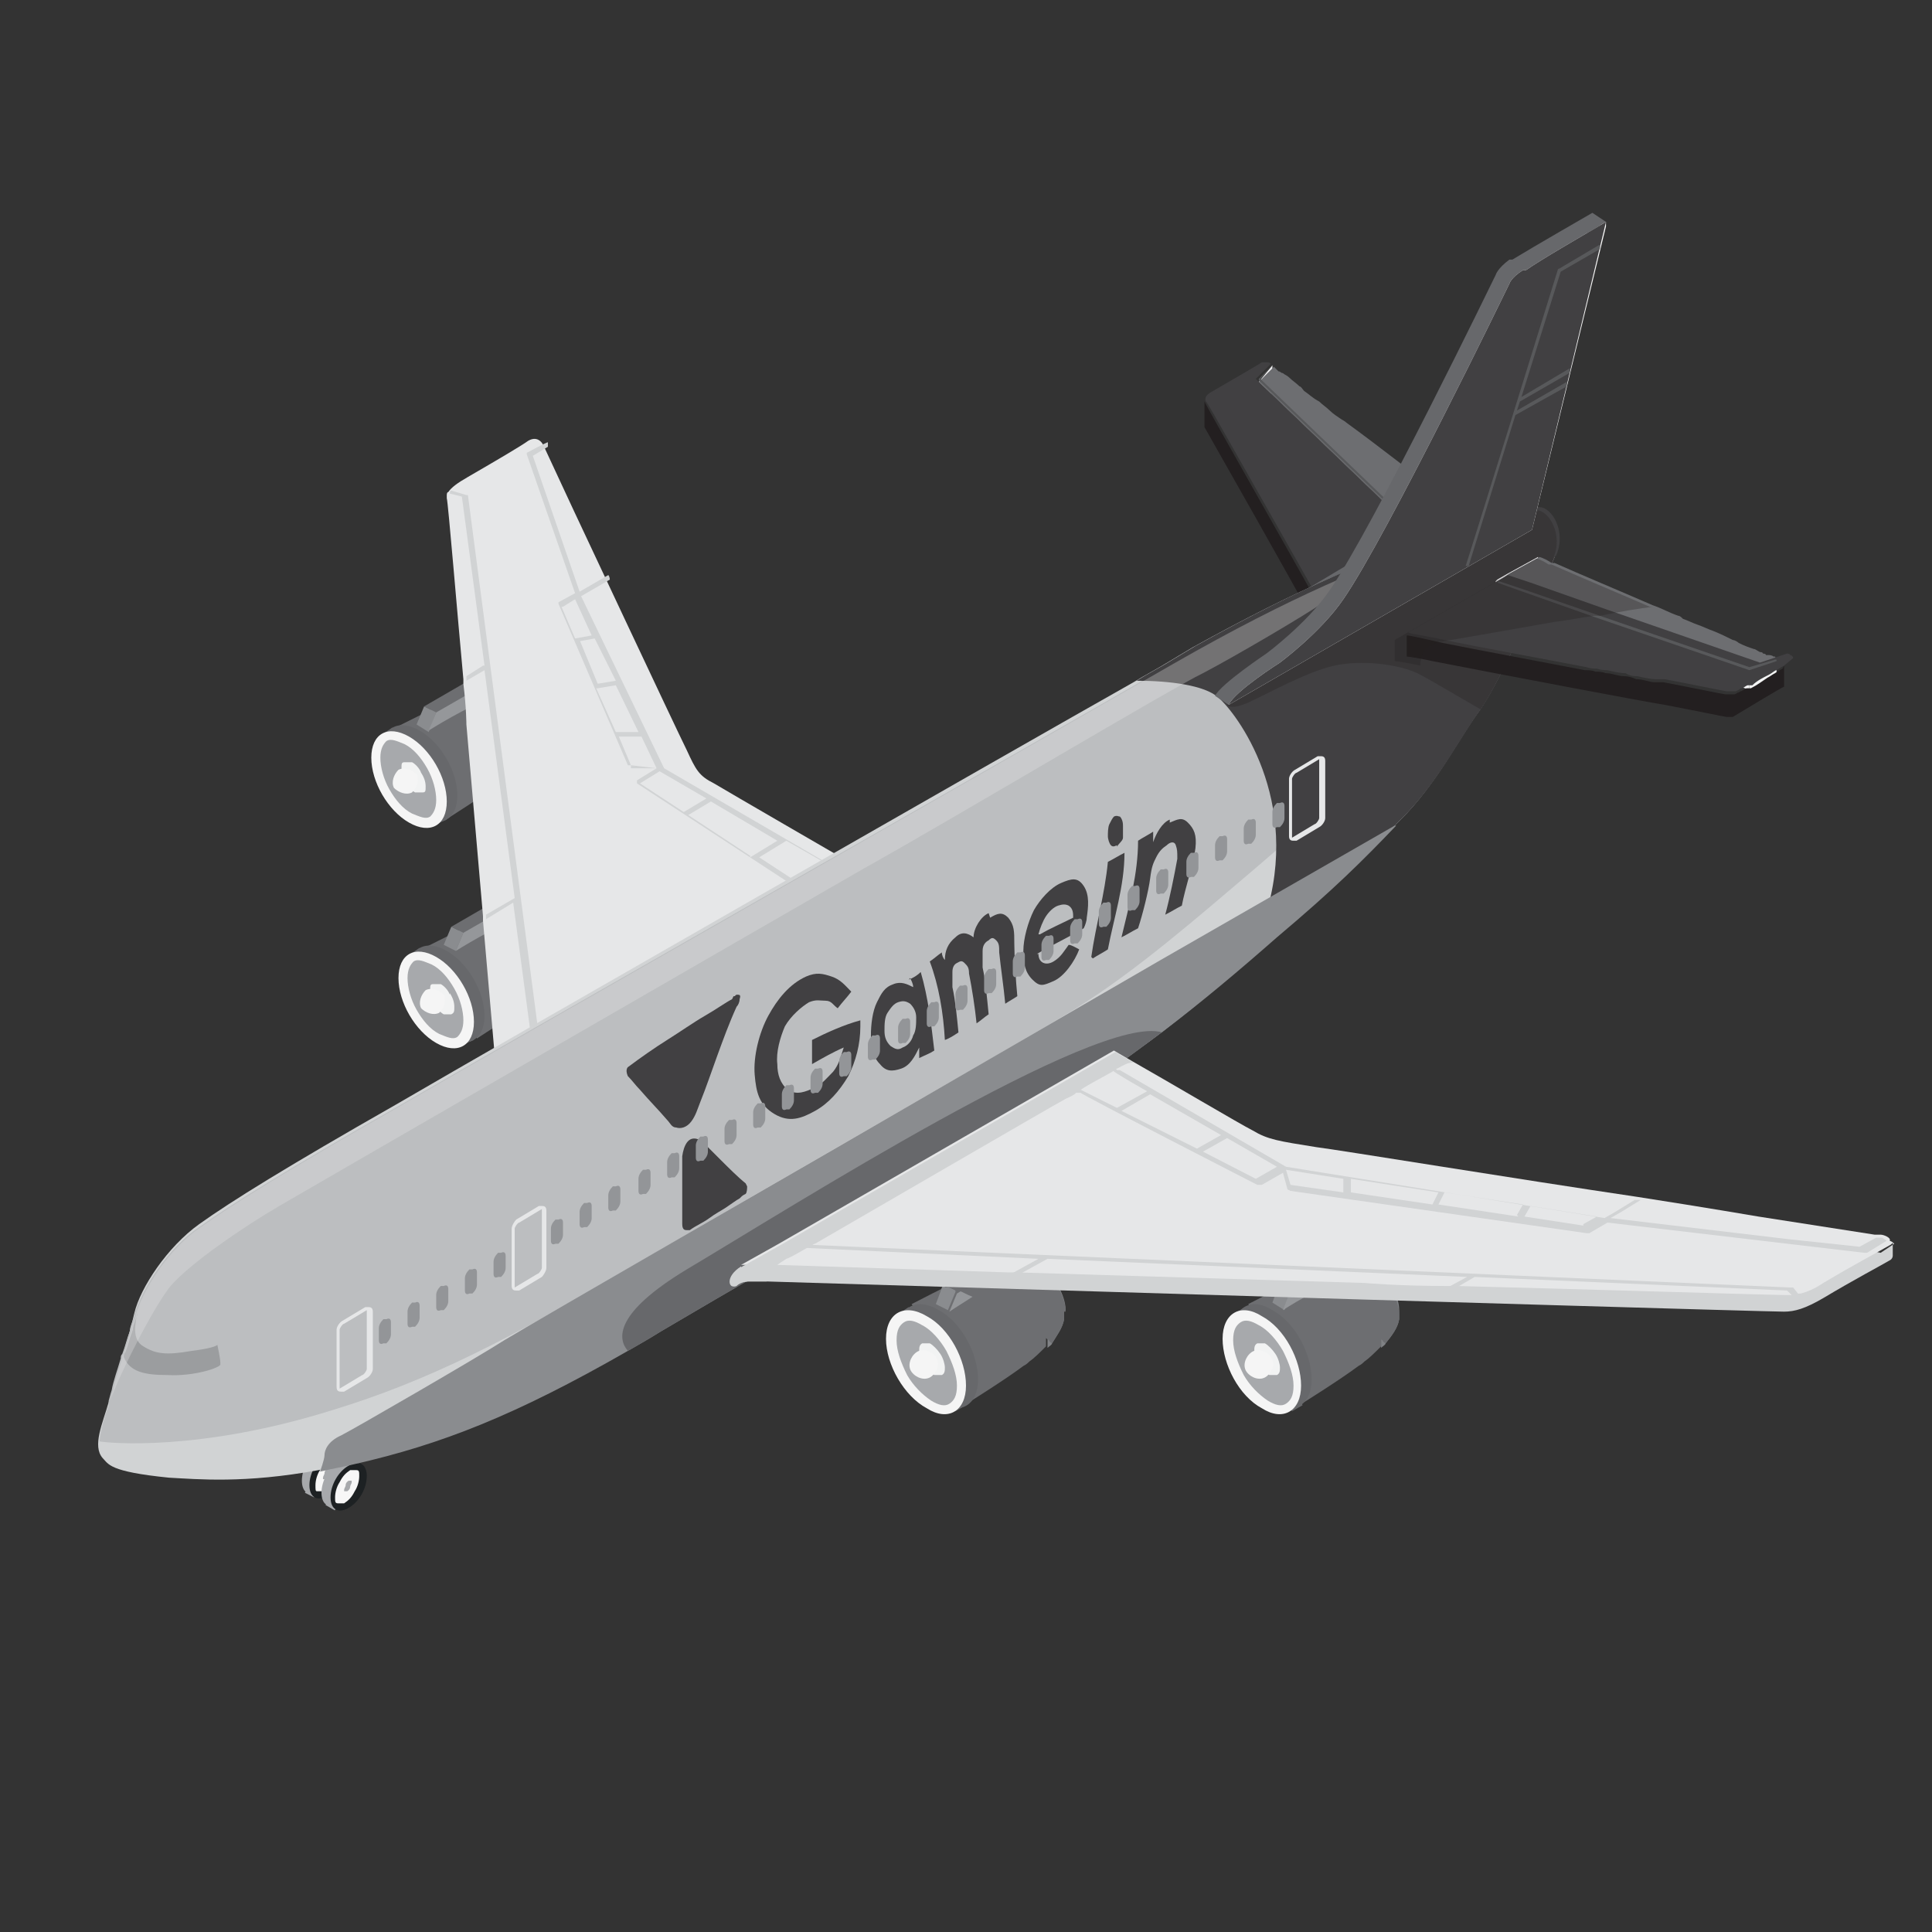 <?xml version="1.0" encoding="UTF-8"?><svg xmlns="http://www.w3.org/2000/svg" xmlns:xlink="http://www.w3.org/1999/xlink" viewBox="0 0 128 128"><rect x="0" y="0" width="128" height="128" fill="#333333" stroke="none"/><defs><style>.c{fill:#8a8c8f;}.d{fill:#a7a9ac;}.e{fill:#939598;}.f{fill:#95979a;}.g{fill:#f5f5f5;}.h{isolation:isolate;}.i{fill:#f2f2f3;}.j{fill:#67686b;}.k{mix-blend-mode:multiply;}.k,.l{opacity:.3;}.k,.m{fill:#231f20;}.n{fill:#6d6e71;}.o{fill:#f3f3f4;}.p{fill:#f1f2f2;}.q{fill:#808285;}.r{fill:url(#b);}.l,.s{fill:#e6e7e8;}.t{fill:#f4f5f5;}.u{fill:#f7f7f7;}.v{fill:#d1d3d4;}.w{fill:#1d2123;}.x{fill:#bcbec0;}.y{fill:#f2f3f3;}.z{fill:#9b9d9f;}.aa{fill:#58595b;}.ab{fill:#414042;}</style><linearGradient id="b" x1="93.5" y1="20.6" x2="94.3" y2="41.9" gradientUnits="userSpaceOnUse"><stop offset="0" stop-color="#fafafa"/><stop offset="1" stop-color="#f8f9f9"/></linearGradient></defs><g class="h"><g id="a"><path class="n" d="m84.5,89.7l1.9,3.2s2.4-1.5,3.6-2.4c.2-.1.3-.2.4-.3.3-.2.7-.6,1.1-1,0-.2,0-.4,0-.6,0-1.7-1.2-3.7-2.6-4.6-.2-.1-.4-.2-.5-.2-.6.1-1.1.3-1.4.5-.1,0-.3.1-.5.2-1.3.6-3.8,1.9-3.8,1.9l1.9,3.2Z"/><polygon class="j" points="82.5 86.6 86.3 93.1 85.6 93.5 81.8 87 82.5 86.6"/><path class="j" d="m81.7,88.3c0-1.7,1.2-2.4,2.6-1.5,1.5.8,2.6,2.9,2.6,4.6s-1.2,2.4-2.6,1.5c-1.5-.8-2.6-2.9-2.6-4.6Z"/><path class="g" d="m81,88.7c0-1.7,1.2-2.4,2.6-1.5,1.5.8,2.6,2.9,2.6,4.6s-1.2,2.4-2.6,1.5c-1.5-.8-2.6-2.9-2.6-4.6Z"/><path class="d" d="m85,89.5c.4.8.7,1.6.7,2.3s-.2,1-.5,1.2c-.3.2-.7.1-1.2-.2-.6-.4-1.2-1-1.6-1.7-.4-.8-.7-1.6-.7-2.3s.2-1,.5-1.2c.3-.2.7-.1,1.2.2.6.3,1.2,1,1.6,1.7Z"/><path class="y" d="m84.5,89.7c.2.3.3.7.3.9s0,.4-.2.5c-.1,0-.3,0-.5,0-.2-.1-.5-.4-.7-.7-.2-.3-.3-.7-.3-.9s0-.4.2-.5c.1,0,.3,0,.5,0,.2.1.5.4.7.7Z"/><path class="g" d="m82.9,89.6c.4-.3,1-.1,1.3.3.3.4.1,1-.3,1.3-.4.3-1,.1-1.3-.3-.3-.4-.1-1,.3-1.3Z"/><path class="q" d="m92.7,86.9c0,.2,0,.3,0,.5-.1.6-.5,1.1-.9,1.6,0,.1-.2.2-.3.3,0-.1,0-.3,0-.5,0,0,0,0,0-.1,0-1.5-.9-3.3-2.1-4.2-.2-.1-.3-.3-.5-.4-.2-.1-.4-.2-.5-.2,0,0,0,0,0,0,0,0,0,0,0,0h0c.5-.1,1.1-.2,1.6-.2.2,0,.4,0,.5,0,.1,0,.3.1.5.2,0,0,0,0,0,0,.4.3.9.7,1.2,1.3.3.5.5,1.1.5,1.6Z"/><path class="n" d="m93.7,80.9h0s-2.4,1.4-2.4,1.4h0s-2.8,1.6-2.8,1.6h0s-2.8,1.6-2.8,1.6h0s-.3-.1-.3-.1t0,0h-.2c0-.1,0-.1,0-.1l-.4-.2,6-3.4,2.1-1.2.8.5Z"/><path class="c" d="m85.6,85.5l-.5,1.3-.8-.5.3-.8.2-.4h0c0-.1,0-.1,0-.1l.4.2h.2q0,.1,0,.1h.3Z"/><path class="f" d="m93.6,80.9l-.3.8s-.9.5-1.8,1.1c-.6.3-1.1.7-1.3.8,0,0-.2.1-.3.2-.3.3-.5.6-.6.8,0,0,0,0,0,0-.7.2-1.9.8-2.8,1.3-.9.5-1.5.9-1.5.9l.5-1.3h0s2.8-1.6,2.8-1.6h0s0,0,0,0l2.8-1.6h0s2.4-1.4,2.4-1.4Z"/><path class="n" d="m92.7,86.9c0,.2,0,.3,0,.5-.1.6-.5,1.1-.9,1.6,0,0-.2-.1-.2-.2-2.3-1.5-3.8-2.4-5-2.9-.3-.2-.7-.3-1-.4-.1,0-.2,0-.3-.1t0,0c0,0-.2,0-.3,0-.1,0-.2,0-.3-.1h0c0-.1,0-.1,0-.1l6-3.4.5.7h0s.4.5.4.5c-.6.3-1.1.7-1.3.8,0,0-.2.1-.3.2.2,0,.4,0,.5,0,.1,0,.3.1.5.2,0,0,0,0,0,0,.4.3.9.7,1.2,1.3.3.5.5,1.1.5,1.6Z"/><path class="n" d="m62.3,89.7l1.9,3.2s2.4-1.5,3.6-2.4c.2-.1.3-.2.4-.3.3-.2.7-.6,1.1-1,0-.2,0-.4,0-.6,0-1.7-1.2-3.7-2.7-4.6-.2-.1-.4-.2-.5-.2-.6.1-1.1.3-1.4.5-.1,0-.3.1-.5.2-1.3.6-3.8,1.9-3.8,1.9l1.9,3.2Z"/><polygon class="j" points="60.2 86.6 64 93.1 63.3 93.5 59.6 87 60.2 86.6"/><path class="j" d="m59.5,88.3c0-1.7,1.2-2.4,2.7-1.5,1.5.8,2.6,2.9,2.6,4.6s-1.2,2.4-2.6,1.5c-1.5-.8-2.7-2.9-2.7-4.6Z"/><path class="g" d="m58.7,88.7c0-1.7,1.2-2.4,2.7-1.5,1.5.8,2.6,2.9,2.6,4.6s-1.2,2.4-2.6,1.5c-1.5-.8-2.7-2.9-2.7-4.6Z"/><path class="d" d="m62.7,89.5c.4.8.7,1.6.7,2.3s-.2,1-.5,1.2c-.3.2-.7.1-1.2-.2-.6-.4-1.2-1-1.6-1.7-.4-.8-.7-1.6-.7-2.3s.2-1,.5-1.2c.3-.2.7-.1,1.2.2.6.3,1.2,1,1.6,1.7Z"/><path class="y" d="m62.3,89.7c.2.3.3.7.3.9s0,.4-.2.5c-.1,0-.3,0-.5,0-.2-.1-.5-.4-.7-.7-.2-.3-.3-.7-.3-.9s0-.4.2-.5c.1,0,.3,0,.5,0,.2.1.5.4.7.7Z"/><path class="g" d="m60.7,89.6c.4-.3,1-.1,1.3.3.3.4.1,1-.3,1.3-.4.3-1,.1-1.3-.3-.3-.4-.1-1,.3-1.3Z"/><path class="q" d="m70.5,86.9c0,.2,0,.3,0,.5-.1.6-.5,1.1-.8,1.6,0,.1-.2.2-.3.3,0-.1,0-.3,0-.5,0,0,0,0,0-.1,0-1.5-.9-3.3-2.1-4.2-.2-.1-.3-.3-.5-.4-.2-.1-.4-.2-.5-.2,0,0,0,0,0,0,0,0,0,0,0,0h0c.5-.1,1.1-.2,1.6-.2.2,0,.4,0,.5,0,.1,0,.3.1.5.2,0,0,0,0,0,0,.4.3.9.7,1.2,1.3.3.5.5,1.1.5,1.6Z"/><polygon class="n" points="71.4 80.9 71.4 80.9 69.1 82.2 69.1 82.2 66.2 83.9 66.2 83.9 63.3 85.5 62.9 85.3 62.5 85.1 68.6 81.5 70.6 80.4 71.4 80.9"/><polygon class="c" points="63.3 85.5 63.3 85.6 62.8 86.8 62 86.4 62.3 85.6 62.4 85.3 62.5 85.1 62.5 85.1 62.5 85.1 62.9 85.3 63.3 85.5"/><path class="f" d="m71.4,80.9l-.2.8s-.8.5-1.6,1c-.6.4-1.2.7-1.5.9,0,0-.2.1-.3.2-.3.3-.5.6-.6.8,0,0,0,0,0,0-.8.2-2,.8-2.9,1.4-.8.5-1.4.9-1.4.9l.5-1.2h0c0,0,2.8-1.7,2.8-1.7h0s0,0,0,0l2.9-1.7h0l2.2-1.3Z"/><path class="n" d="m70.5,86.9c0,.2,0,.3,0,.5-.1.6-.5,1.1-.8,1.6,0,0-.2-.1-.2-.2-2.4-1.6-3.8-2.4-5.1-2.9-.3-.1-.6-.3-.9-.4-.2,0-.5-.2-.7-.2h0c0,0-.1,0-.2,0v-.3h.1l6.1-3.5.5.7h0l.4.5c-.6.4-1.2.7-1.5.9,0,0-.2.1-.3.2.2,0,.4,0,.5,0,.1,0,.3.1.5.2,0,0,0,0,0,0,.4.3.9.7,1.2,1.3.3.5.5,1.1.5,1.6Z"/><g class="h"><polygon class="o" points="84.3 24.2 84.3 26 83.4 27 83.4 25.3 84.3 24.2"/><path class="p" d="m96.2,35.1h0s0,0,0,0Z"/><polygon class="i" points="93.5 35 93.5 36.7 83.4 27 83.4 25.3 93.5 35"/><path class="n" d="m96.2,33.4l-2.7,1.6h0s-10.1-9.7-10.1-9.7l1-1s0,0,0,0c0,0,.1.1.2.2,0,0,0,0,.1.1,0,0,.1,0,.2.1,0,0,.1,0,.2.1,0,0,.2.1.3.2.2.2.5.4.7.6.1,0,.2.2.3.3.3.2.6.5,1,.7.2.2.5.4.7.6.2.2.5.4.8.6,0,0,.2.1.3.2,2.2,1.6,4.6,3.5,6.2,4.7,0,0,.1,0,.2.1.2.2.4.3.6.5h0Z"/><path class="ab" d="m93.5,35h0s-6.6,3.9-6.6,3.9c-.2-.4-5.1-9-5.6-9.9-.5-.9-1.3-2.3-1.4-2.4,0,0-.2-.3.3-.6.5-.3,3.3-1.9,3.4-2,0,0,.1,0,.4,0,0,0,.1,0,.2.1,0,0,0,0,0,0,0,0,0,0,0,0l-1,1,10.1,9.7Z"/><path class="m" d="m79.8,26.6s0,0,0-.2v1.7c0,.1,0,.2,0,.2,0,0,6.7,11.8,6.9,12.3v-1.7c-.2-.4-6.9-12.2-6.9-12.3Z"/><polygon class="j" points="93.5 34.9 93.5 34.9 86.8 38.9 86.8 40.6 93.5 36.7 93.5 36.7 93.5 36.7 96.2 35.1 96.2 33.4 93.5 34.9"/></g><path class="aa" d="m93.5,34.9h0s0,0,0,0l-10.1-9.7s0,0,0-.1l1-1s0,0,0,0c0,0,0,0,0,0,0,0,0,0,0,0l-.9,1,10,9.6s0,0,0,0Z"/><polygon class="d" points="22 95.9 20.2 98.9 20.8 99.2 22.6 96.2 22 95.9"/><path class="d" d="m22.4,96.7c0-.8-.5-1.1-1.2-.7-.7.4-1.2,1.3-1.2,2.1s.5,1.1,1.2.7c.7-.4,1.2-1.3,1.2-2.1Z"/><path class="w" d="m22.9,97c0-.8-.5-1.1-1.2-.7-.7.4-1.2,1.3-1.2,2.1s.5,1.1,1.2.7c.7-.4,1.2-1.3,1.2-2.1Z"/><path class="u" d="m21.2,97.4c-.2.3-.3.7-.3,1s0,.4.1.4c0,0,.3,0,.4,0,.3-.2.5-.4.7-.8.2-.3.3-.7.3-1s0-.4-.1-.4c0,0-.3,0-.4,0-.3.1-.5.4-.7.8Z"/><path class="d" d="m21.5,97.6c0,.1-.1.2-.1.3s0,.1,0,.1c0,0,0,0,.2,0,0,0,.2-.1.2-.3,0-.1.1-.2.1-.3s0-.1,0-.1c0,0,0,0-.2,0,0,0-.2.1-.2.3Z"/><rect class="d" x="21" y="98" width="3.5" height=".7" transform="translate(-73.8 68.9) rotate(-60)"/><path class="d" d="m23.7,97.5c0-.8-.5-1.1-1.2-.7-.7.4-1.2,1.3-1.2,2.1s.5,1.1,1.2.7c.7-.4,1.2-1.3,1.2-2.1Z"/><path class="w" d="m24.3,97.8c0-.8-.5-1.1-1.2-.7-.7.4-1.2,1.3-1.2,2.1s.5,1.1,1.2.7c.7-.4,1.2-1.3,1.2-2.1Z"/><path class="u" d="m22.5,98.2c-.2.3-.3.7-.3,1s0,.4.2.4c0,0,.3,0,.4,0,.3-.2.5-.4.7-.8.2-.3.3-.7.3-1s0-.4-.2-.4c0,0-.3,0-.4,0-.3.2-.5.4-.7.8Z"/><path class="d" d="m22.9,98.4c0,.1-.1.2-.1.3s0,.1,0,.1c0,0,0,0,.2,0,0,0,.2-.1.2-.3,0-.1.1-.2.1-.3s0-.1,0-.1c0,0,0,0-.2,0,0,0-.2.1-.2.3Z"/><path class="n" d="m27.9,51.2l1.8,3s2.2-1.4,3.3-2.2c.2-.1.3-.2.4-.3.3-.2.7-.5,1.1-.9,0-.2,0-.4,0-.6,0-1.6-1.1-3.5-2.5-4.3-.2-.1-.3-.2-.5-.2-.5.1-1,.3-1.3.5-.1,0-.3.1-.4.2-1.2.6-3.6,1.8-3.6,1.8l1.8,3Z"/><polygon class="j" points="26 48.2 29.6 54.3 28.9 54.6 25.4 48.6 26 48.2"/><path class="j" d="m25.3,49.8c0-1.6,1.1-2.2,2.5-1.4,1.4.8,2.5,2.7,2.5,4.3s-1.1,2.2-2.5,1.4c-1.4-.8-2.5-2.7-2.5-4.3Z"/><path class="g" d="m24.6,50.2c0-1.6,1.1-2.2,2.5-1.4,1.4.8,2.5,2.7,2.5,4.3s-1.1,2.2-2.5,1.4c-1.4-.8-2.5-2.7-2.5-4.3Z"/><path class="d" d="m28.3,50.9c.4.7.6,1.5.6,2.1s-.2.9-.4,1.1c-.3.2-.7,0-1.2-.2-.6-.3-1.1-.9-1.5-1.6-.4-.7-.6-1.5-.6-2.1s.2-.9.4-1.1c.3-.2.7,0,1.2.2.6.3,1.1.9,1.5,1.6Z"/><path class="y" d="m27.9,51.2c.2.3.3.6.3.9s0,.4-.2.4c-.1,0-.3,0-.5,0-.2-.1-.5-.4-.6-.7-.2-.3-.3-.6-.3-.9s0-.4.2-.4c.1,0,.3,0,.5,0,.2.1.5.4.6.7Z"/><path class="g" d="m26.4,51c.4-.2.9,0,1.2.3.2.4,0,.9-.3,1.2-.4.2-.9,0-1.2-.3-.2-.4,0-.9.3-1.2Z"/><path class="q" d="m34.5,50.2c0,.2,0,.4,0,.6.5-.5.9-1.1,1.1-1.7,0-.2,0-.3,0-.5,0-.5-.2-1-.5-1.5-.3-.5-.7-.9-1.1-1.2,0,0,0,0,0,0-.1,0-.3-.2-.4-.2-.7-.2-1.4,0-2,0,.2,0,.3.1.5.2,1.4.8,2.5,2.7,2.5,4.3Z"/><polygon class="n" points="36.5 42.9 28.9 47.2 28.1 46.8 35.7 42.4 36.5 42.9"/><polygon class="c" points="28.9 47.2 28.4 48.5 27.6 48 28.1 46.8 28.9 47.2"/><path class="f" d="m28.9,47.2l-.5,1.2s2.7-1.7,4.1-2.1c0,0,.3-.6.8-1,.6-.4,2.9-1.7,2.9-1.7l.2-.7-7.5,4.3Z"/><path class="n" d="m29.8,65.8l1.8,3s2.2-1.4,3.3-2.2c.2-.1.3-.2.4-.3.3-.2.7-.5,1.1-.9,0-.2,0-.4,0-.6,0-1.6-1.1-3.5-2.5-4.3-.2,0-.3-.2-.5-.2-.5.1-1,.3-1.3.5-.1,0-.3.1-.4.2-1.2.6-3.6,1.8-3.6,1.8l1.8,3Z"/><polygon class="j" points="27.8 62.8 31.4 68.9 30.7 69.2 27.2 63.2 27.8 62.8"/><path class="j" d="m27.1,64.4c0-1.6,1.1-2.2,2.5-1.4,1.4.8,2.5,2.7,2.5,4.3s-1.1,2.2-2.5,1.4c-1.4-.8-2.5-2.7-2.5-4.3Z"/><path class="g" d="m26.4,64.8c0-1.6,1.1-2.2,2.5-1.4,1.4.8,2.5,2.7,2.5,4.3s-1.1,2.2-2.5,1.4c-1.4-.8-2.5-2.7-2.5-4.3Z"/><path class="d" d="m30.1,65.5c.4.7.6,1.5.6,2.1s-.2.9-.4,1.1c-.3.2-.7,0-1.2-.2-.6-.3-1.1-.9-1.5-1.6-.4-.7-.6-1.5-.6-2.1s.2-.9.4-1.1c.3-.2.7,0,1.2.2.6.3,1.1.9,1.5,1.6Z"/><path class="y" d="m29.8,65.8c.2.3.3.6.3.9s0,.4-.2.5c-.1,0-.3,0-.5,0-.2-.1-.5-.4-.6-.7-.2-.3-.3-.6-.3-.9s0-.4.2-.4c.1,0,.3,0,.5,0,.2.1.5.4.6.7Z"/><path class="g" d="m28.2,65.6c.4-.2.9,0,1.2.3.2.4,0,.9-.3,1.2-.4.2-.9,0-1.2-.3-.2-.4,0-.9.3-1.2Z"/><path class="q" d="m36.3,64.8c0,.2,0,.4,0,.6.5-.5.9-1.1,1.1-1.7,0-.2,0-.3,0-.5,0-.5-.2-1-.5-1.5-.3-.5-.7-.9-1.1-1.2,0,0,0,0,0,0-.1,0-.3-.2-.4-.2-.7-.2-1.4,0-2,0,.2,0,.3.1.5.2,1.4.8,2.5,2.7,2.5,4.3Z"/><polygon class="n" points="38.3 57.5 30.7 61.8 29.9 61.4 37.5 57 38.3 57.5"/><polygon class="c" points="30.7 61.8 30.2 63 29.4 62.6 29.9 61.4 30.7 61.8"/><path class="f" d="m30.7,61.8l-.5,1.2s2.7-1.7,4.1-2.1c0,0,.3-.6.8-1,.6-.4,2.9-1.7,2.9-1.7l.2-.7-7.5,4.3Z"/><path class="s" d="m55.9,56.8l-1,.6-.3.2-2,1.2-.3.2-16.8,9.7-.4.2-2.3,1.3-.8-9.2v-.3s-1.1-12.7-1.1-12.7c0,0,0-1.1-.2-2.7,0-.1,0-.2,0-.3-.4-4.3-1-11.6-1.1-12,0,0,0-.1,0-.2,0,0,0-.2.1-.2.2-.3.6-.6,1.3-1,1.9-1.1,3.6-2.1,4-2.4.7-.4,1,.3,1,.3l2,4.3s6.8,14.5,7.5,15.9c.6,1.3.8,1.7,1.8,2.2,1,.6,8.6,5,8.6,5Z"/><path class="v" d="m54.7,57.5l.3-.2-11-6.4-5.5-11.4,1.9-1.1c0,0,0-.2-.1-.3l-1.9,1.1-3.1-9,1-.6v-.3c-.1,0-1.4.7-1.4.7,0,0,0,0,0,.1l3.2,9.2-1.1.6c0,0,0,0,0,.1l4.6,10.7s0,0,.2,0l1.7.2-1.3.8c0,0,0,.1,0,.2l10.4,6.8.3-.2-2.6-1.7,1.8-1.1,2.8,1.6Zm-17.4-17.3l.8-.5,1.1,2.4-1.1.2-.9-2.1Zm1,2.3l1.1-.2,1.4,2.8-1.2.2-1.2-2.9Zm1.3,3.1l1.2-.2,1.5,3.1h-1.5s-1.3-2.9-1.3-2.9Zm2.2,5.1l-.8-1.9h1.5s1,2.1,1,2.1h-1.7Zm.6,1.2l1.3-.8,3.1,1.8-1.5.9-2.9-1.9Zm7.3,4.8l-4.1-2.7,1.5-.9,4.4,2.6-1.8,1.1Z"/><path class="v" d="m35.6,68.6l-.4.2-1.2-9-1.8,1.1s0,0,0,0c0,0,0,0,0,0v-.3s0,0,0,0l1.9-1.1-2-15.1-1.2.7s0,0,0,0c0,0,0,0,0,0,0,0,0-.2,0-.3h0s1.1-.7,1.1-.7c0,0,0,0,.1,0l-1.5-11.2-.8-.2c0,0,0-.2.1-.2l1,.3c0,0,.1,0,.1,0l4.7,35.8Z"/><path class="v" d="m103,36.9c-.7,1.6-3.6,8.3-5,10.2-1.4,1.9-2.8,4.8-5.2,7.2-.1.1-.3.3-.4.4-2.2,2.3-4.1,4.2-7.9,7.4-.5.4-1,.8-1.5,1.3-.4.4-.9.8-1.3,1.1-3,2.6-6,5-9,6.8-3.9,2.4-20.1,11.6-28.9,16.8-8.7,5.2-14.1,7.3-20.4,8.8-.8.2-1.5.3-2.3.5-4.9.9-8,.6-9.9.5-4-.4-4-.9-4.4-1.3-.7-.8,0-2.3.4-3.7.1-.3.2-.6.3-.9.3-1.4,1-3.2,1.4-5,.4-1.7,2.2-4.4,4.3-5.9,2.1-1.5,5.8-3.8,13-7.9,7.2-4.2,41.1-23.6,48.9-28,.8-.5,1.6-.9,2.4-1.4.5-.3,1-.6,1.5-.9,7.4-4.1,11.8-5.8,15.5-7.1,2.8-1.1,4.9-1.7,6.2-2,.5-.1.8-.1,1.1-.1.8,0,1.8,1.6,1.1,3.2Z"/><path class="x" d="m100.9,33.9c-1.1,2.6-3.2,7.1-4.3,8.6-1.4,1.9-2.8,4.8-5.2,7.2-2.4,2.5-4.2,4.4-8.2,7.8-4,3.4-7.9,6.8-11.9,9.3-3.9,2.4-20.1,11.6-28.9,16.8-8.7,5.2-14.1,7.9-20.3,9.8-8.9,2.8-14.9,2.2-15.5,2.1,0-.5.3-1.6.6-2.4,0,0,0-.2,0-.3.1-.4.2-.7.2-.7.1-.6.4-1.4.6-2.1,0-.1,0-.2.1-.3.2-.5.3-1,.5-1.5,0-.3.2-.7.3-1,0,0,0,0,0-.1.5-1.7,2.2-4.4,4.3-5.8,2.1-1.5,5.8-3.8,13-7.9,7.2-4.2,43.1-24.6,51.4-29.4,8.2-4.7,13-6.5,16.9-8,0,0,0,0,.1,0,2.8-1.1,4.9-1.7,6.2-2Z"/><path class="ab" d="m103,36.9c-.7,1.6-3.5,8.1-4.9,10.1,0,0,0,0,0,0-1.4,1.9-2.8,4.8-5.2,7.2-.1.1-.3.3-.4.4-2.2,2.3-4.1,4.2-7.9,7.4-.5.4-1,.8-1.5,1.3.1-.7.3-1.5.7-2.5,2.5-7.8-1.9-13.6-3.1-14.6-.9-.8-3.2-1.1-5.4-1.1.8-.5,1.6-.9,2.4-1.4.5-.3,1-.6,1.5-.9,7.4-4.1,11.8-5.8,15.5-7.1,2.8-1.1,4.9-1.7,6.2-2,.3,0,.5-.1.8-.1.1,0,.2,0,.3,0,.8,0,1.8,1.6,1.1,3.2Z"/><path class="z" d="m14.6,90.4c0,.2-1.7.8-3.5.7-1.5,0-2.5-.2-2.9-1.2,0-.1,0-.2.1-.3.2-.5.3-1,.5-1.5,0-.3.2-.7.3-1,0,0,0,0,0-.1-.2.9-.3,1.8.4,2.2.8.5,1.5.6,3.2.3,1.6-.2,1.7-.4,1.7-.4,0,0,.2.9.2,1.2Z"/><path class="k" d="m103,36.9c-.7,1.6-3.5,8.1-4.9,10.1-1.4-.8-3.4-2-4.2-2.4-1.3-.6-3.7-.9-5.5-.5-1.8.4-4.3,1.8-5.6,2.4-1.3.6-1.5.2-1.5.2,0,0,14-8.4,15.9-9.7,1.3-.9,3.3-2.4,4.3-3.2.1,0,.2,0,.3,0,.8,0,1.8,1.6,1.1,3.2Z"/><path class="l" d="m94.6,35.9c-3.1,1.8-6.2,3.6-6.9,4-1.3.9-5.9,3.6-8,4.7-2.1,1-17,9.9-22.4,12.9-5.4,3.1-36.4,21-38.8,22.4-2.4,1.4-5.9,3.8-7.2,5.3-1.2,1.5-3.4,5.9-4,7.6.1-.4.2-.7.2-.7.1-.6.4-1.4.6-2.1,0-.1,0-.2.1-.3.2-.5.3-1,.5-1.5,0-.3.2-.7.3-1,0,0,0,0,0-.1.5-1.7,2.2-4.4,4.3-5.8,2.1-1.5,5.8-3.8,13-7.9,7.2-4.2,43.1-24.6,51.4-29.4,8.2-4.7,13-6.5,16.9-8Z"/><path class="j" d="m105.2,15.4l1.2-.7-.9-.6s-4,2.3-5.3,3.1h-.2c-.8.6-.9,1-.9,1,0,0-8.1,16.7-11,20.9-1.5,2.2-4.2,4.2-4.2,4.2,0,0-3,2-3.4,2.8l.9.6,2-1.6,3.6-2.4-.2-.2,13.8-8,4.6-19.1Z"/><path class="r" d="m106.4,14.7v.3c0,0-4.9,20.1-4.9,20.1l-20.1,11.6c.4-.9,3.4-2.8,3.4-2.8,0,0,2.7-2,4.2-4.2,2.9-4.2,11-20.9,11-20.9,0,0,.1-.4.9-.9h.2c1-.7,3.6-2.2,4.8-2.9.3-.2.5-.3.5-.3Z"/><path class="c" d="m92.5,54.7c-2.2,2.3-4.1,4.2-7.9,7.4-2.5,2.2-5,4.3-7.5,6.2-1.5,1.1-2.9,2.2-4.4,3.1-3.9,2.4-20.1,11.6-28.9,16.8-.8.5-1.5.9-2.2,1.3-7.5,4.3-12.4,6.2-18.1,7.5-.8.2-1.5.3-2.3.5,0,0,.3-.8.3-1.1,0-.3.2-.9,1.1-1.3.8-.4,9.1-5.2,10.8-6.3,1.8-1.1,22.1-12.8,22.1-12.8l21.4-12.4,15.5-8.9Z"/><path class="j" d="m77.1,68.3c-1.5,1.1-2.9,2.2-4.4,3.1-3.9,2.4-20.1,11.6-28.9,16.8-.8.5-1.5.9-2.2,1.3-.7-.8-.9-2.5,3.9-5.4,6.9-4.1,27.2-17,31.5-15.7Z"/><path class="ab" d="m106.4,14.7l-4.9,20.4-20.1,11.6c.4-.9,3.4-2.8,3.4-2.8,0,0,2.7-2,4.2-4.2,2.9-4.2,11-20.9,11-20.9,0,0,.1-.4.9-.9h.2c1-.7,3.6-2.2,4.8-2.9l.5-.3Z"/><path class="aa" d="m106,16.5l-2.6,1.5-2.6,8.3,3.2-1.9v.3c0,0-3.3,1.9-3.3,1.9l-.2.6,3.3-1.9v.3c0,0-3.4,1.9-3.4,1.9l-3.1,10h-.2c0,.1,6.1-19.6,6.1-19.6,0,0,0-.1.1-.1l2.7-1.6v.3Z"/><path class="ab" d="m48.6,66c.2,0,0,0,.2-.1.2,0,.3,0,.2.3,0,.2-.1.4-.2.5-.5,1.1-.9,2.2-1.3,3.3s-.7,2-1.1,3c-.2.5-.3.9-.6,1.3s-.7.5-1,.4c-.3,0-.4-.3-.6-.5-.6-.7-1.2-1.3-1.8-2-.3-.3-.5-.6-.8-.9,0,0,0,0,0,0s-.2-.4,0-.6c.8-.6,1.8-1.3,2.6-1.8s1.8-1.2,2.5-1.6c.7-.4,1.4-.9,1.8-1.1.3-.2,0,0,0,0Z"/><path class="ab" d="m49.4,79.1c-.2.1-.2.1-.4.3-.2.1-.6.4-.9.6-.3.2-.7.4-1.1.7s-.9.5-1.3.8c0,0,0,0-.2,0-.1,0-.3,0-.3-.4,0-.3,0-.7,0-1.2,0-.5,0-1.5,0-1.9s0-1.1,0-1.4c.1-.7.4-1.4,1.1-1.1.3,0,.2.2.5.4.3.3.6.6,1,1,.4.4,1.1,1.1,1.6,1.5,0,0,0,0,.1.2,0,.1,0,.4-.1.5Z"/><path class="ab" d="m57,67.4c0,.2,0,.4,0,.6,0,1.2-.3,2.3-.8,3.3-.6,1-1.3,1.8-2.2,2.3-.9.5-1.7.8-2.7.2s-1.2-1.4-1.3-2.6c-.1-1.2.3-2.8.9-3.9.6-1.1,1.4-2.1,2.5-2.6.7-.3,1.1-.2,1.7,0s.9.6,1.3,1c-.3.4-.6.7-.9,1.1-.3-.2-.4-.5-.8-.5s-.6-.1-1.1.1c-.5.3-1.2.9-1.6,1.6-.3.7-.6,1.7-.5,2.5,0,.7.2,1.3.7,1.7.6.4,1.2.1,1.7-.1s.9-.7,1.3-1.1c.4-.5.5-1,.7-1.6-.7.3-1.4.7-2.1,1.1,0-.5,0-1.1,0-1.6,1-.5,2.1-1,3.2-1.3Z"/><path class="ab" d="m60.2,64.9c.3-.1.6-.3.8-.5.5,1.7.7,3.5.9,5.2-.3.2-.6.3-1,.5,0-.2,0-.4,0-.7-.3.6-.6,1.2-1.2,1.4-.6.2-1,.2-1.4-.3-.5-.5-.6-1.2-.6-1.9,0-.7.1-1.6.4-2.2.3-.6.5-1,1.1-1.2.5-.2.9,0,1.3.2,0-.2-.1-.4-.2-.6Zm-1.2,4.4c.3.2.5.3.8.1.3-.1.6-.4.7-.8.2-.3.2-.8.2-1.2s-.2-.7-.4-.9c-.3-.2-.5-.2-.8-.1-.3.1-.5.4-.7.7-.2.3-.2.8-.2,1.2s.1.7.4,1Z"/><path class="ab" d="m65.6,60.8c.5-.3.8-.4,1.2,0,.4.5.4.9.4,1.7s.1,2.5.2,3.5c-.3.2-.5.3-.8.5-.1-1.1-.3-2.4-.4-3.4,0-.4,0-.6-.2-.8-.2-.2-.3-.2-.5,0-.2.1-.4.3-.4.7,0,.3,0,.6,0,1.1.2.9.3,2.1.4,3.1-.3.2-.5.4-.8.6-.1-1-.3-2.3-.5-3.3,0-.4-.1-.5-.3-.7-.2-.2-.3-.1-.5,0-.2.1-.3.3-.3.6s0,.6,0,1c.2.9.3,2,.4,3-.3.2-.6.4-.9.5-.1-1.8-.4-3.6-1-5.2.3-.2.5-.4.8-.6,0,.2.1.4.2.5,0-.6.2-1.1.7-1.5.4-.4.8-.3,1.2,0,0-.6.5-1.4,1-1.6Z"/><path class="ab" d="m68.8,63.2c0,.6.5.8,1,.5.5-.3.7-.7,1-1.1.2,0,.5.2.7.3-.3.8-1,1.8-1.7,2.1-.7.3-.9.4-1.4-.1-.5-.5-.6-1.1-.6-1.9,0-.8.3-1.9.7-2.7.4-.7,1.1-1.5,1.8-1.8.7-.3,1.1-.4,1.5.2s.3,1.4.2,2.1c0,.2-.1.5-.2.7-1,.6-2.1,1.1-3.1,1.7Zm.1-1.3c.7-.4,1.4-.7,2.2-1.1,0-.3,0-.6-.3-.8-.2-.1-.4-.1-.7,0-.3.1-.6.4-.8.7-.2.3-.4.8-.5,1.2Z"/><path class="ab" d="m74,56c-.2.1-.3.1-.4,0s-.2-.4-.2-.6c0-.2,0-.6.1-.8s.2-.4.3-.5c.2-.1.3,0,.4,0,.1.1.2.3.2.6,0,.2,0,.6,0,.8,0,.2-.3.4-.4.6Zm-1.7,7.4c.3-2.1.9-4.2,1.1-6.3.4-.2.7-.4,1.1-.6,0,2.2-.7,4.3-1.1,6.4-.3.2-.7.4-1,.6Z"/><path class="ab" d="m77.5,54.5c.5-.2.8-.4,1.2,0,.4.4.6.8.5,1.7-.1.9-.7,2.7-.9,3.8-.4.2-.7.4-1.1.6.3-1.1.6-2.6.8-3.7,0-.5,0-.6-.1-.9s-.4-.2-.6,0c-.3.2-.5.4-.7.8-.2.4-.3.6-.4,1.4-.1.8-.5,2.4-.8,3.3-.4.2-.7.4-1.1.6.5-2.1,1.1-4.2,1.1-6.4.3-.2.7-.4,1-.6,0,.2,0,.5,0,.7.2-.6.6-1.3,1.1-1.5Z"/><path class="e" d="m85.1,53.4c0-.2-.1-.3-.3-.2h-.2c-.2.2-.3.4-.3.6v.8c0,.2.1.3.3.2h.2c.2-.2.3-.4.3-.6v-.8Z"/><path class="e" d="m37.3,81c0-.2-.1-.3-.3-.2h-.2c-.2.2-.3.4-.3.6v.8c0,.2.1.3.3.2h.2c.2-.2.3-.4.3-.6v-.8Z"/><path class="e" d="m39.2,79.9c0-.2-.1-.3-.3-.2h-.2c-.2.2-.3.4-.3.6v.8c0,.2.1.3.3.2h.2c.2-.2.3-.4.3-.6v-.8Z"/><path class="e" d="m41.1,78.8c0-.2-.1-.3-.3-.2h-.2c-.2.2-.3.4-.3.6v.8c0,.2.1.3.3.2h.2c.2-.2.3-.4.3-.6v-.8Z"/><path class="e" d="m43.1,77.7c0-.2-.1-.3-.3-.2h-.2c-.2.2-.3.4-.3.6v.8c0,.2.1.3.3.2h.2c.2-.2.3-.4.3-.6v-.8Z"/><path class="e" d="m27.8,86.5c0-.2-.1-.3-.3-.2h-.2c-.2.2-.3.4-.3.6v.8c0,.2.1.3.3.2h.2c.2-.2.3-.4.3-.6v-.8Z"/><path class="e" d="m29.7,85.4c0-.2-.1-.3-.3-.2h-.2c-.2.2-.3.4-.3.6v.8c0,.2.1.3.3.2h.2c.2-.2.3-.4.3-.6v-.8Z"/><path class="e" d="m31.6,84.3c0-.2-.1-.3-.3-.2h-.2c-.2.2-.3.4-.3.6v.8c0,.2.1.3.3.2h.2c.2-.2.3-.4.3-.6v-.8Z"/><path class="e" d="m33.5,83.2c0-.2-.1-.3-.3-.2h-.2c-.2.2-.3.4-.3.6v.8c0,.2.1.3.3.2h.2c.2-.2.3-.4.3-.6v-.8Z"/><path class="e" d="m25.9,87.6c0-.2-.1-.3-.3-.2h-.2c-.2.2-.3.4-.3.6v.8c0,.2.1.3.3.2h.2c.2-.2.3-.4.3-.6v-.8Z"/><path class="e" d="m45,76.6c0-.2-.1-.3-.3-.2h-.2c-.2.2-.3.4-.3.6v.8c0,.2.1.3.3.2h.2c.2-.2.3-.4.3-.6v-.8Z"/><path class="e" d="m46.9,75.5c0-.2-.1-.3-.3-.2h-.2c-.2.2-.3.4-.3.6v.8c0,.2.1.3.3.2h.2c.2-.2.3-.4.3-.6v-.8Z"/><path class="e" d="m48.8,74.4c0-.2-.1-.3-.3-.2h-.2c-.2.2-.3.4-.3.6v.8c0,.2.1.3.3.2h.2c.2-.2.3-.4.3-.6v-.8Z"/><path class="e" d="m50.7,73.3c0-.2-.1-.3-.3-.2h-.2c-.2.2-.3.4-.3.6v.8c0,.2.1.3.3.2h.2c.2-.2.3-.4.3-.6v-.8Z"/><path class="e" d="m52.6,72.1c0-.2-.1-.3-.3-.2h-.2c-.2.2-.3.4-.3.6v.8c0,.2.1.3.3.2h.2c.2-.2.3-.4.3-.6v-.8Z"/><path class="e" d="m54.5,71c0-.2-.1-.3-.3-.2h-.2c-.2.2-.3.4-.3.6v.8c0,.2.1.3.3.2h.2c.2-.2.3-.4.3-.6v-.8Z"/><path class="e" d="m56.4,69.9c0-.2-.1-.3-.3-.2h-.2c-.2.2-.3.4-.3.6v.8c0,.2.1.3.3.2h.2c.2-.2.3-.4.3-.6v-.8Z"/><path class="e" d="m58.3,68.8c0-.2-.1-.3-.3-.2h-.2c-.2.2-.3.4-.3.6v.8c0,.2.1.3.3.2h.2c.2-.2.3-.4.3-.6v-.8Z"/><path class="e" d="m60.3,67.7c0-.2-.1-.3-.3-.2h-.2c-.2.2-.3.4-.3.6v.8c0,.2.1.3.3.2h.2c.2-.2.3-.4.3-.6v-.8Z"/><path class="e" d="m62.2,66.6c0-.2-.1-.3-.3-.2h-.2c-.2.2-.3.4-.3.6v.8c0,.2.1.3.3.2h.2c.2-.2.3-.4.3-.6v-.8Z"/><path class="e" d="m64.1,65.5c0-.2-.1-.3-.3-.2h-.2c-.2.2-.3.4-.3.6v.8c0,.2.1.3.3.2h.2c.2-.2.3-.4.3-.6v-.8Z"/><path class="e" d="m66,64.4c0-.2-.1-.3-.3-.2h-.2c-.2.2-.3.4-.3.6v.8c0,.2.1.3.3.2h.2c.2-.2.3-.4.3-.6v-.8Z"/><path class="e" d="m67.9,63.3c0-.2-.1-.3-.3-.2h-.2c-.2.2-.3.4-.3.6v.8c0,.2.1.3.3.2h.2c.2-.2.3-.4.3-.6v-.8Z"/><path class="e" d="m69.8,62.2c0-.2-.1-.3-.3-.2h-.2c-.2.2-.3.4-.3.6v.8c0,.2.1.3.3.2h.2c.2-.2.3-.4.3-.6v-.8Z"/><path class="e" d="m71.7,61.1c0-.2-.1-.3-.3-.2h-.2c-.2.2-.3.4-.3.6v.8c0,.2.1.3.3.2h.2c.2-.2.3-.4.3-.6v-.8Z"/><path class="e" d="m73.6,60c0-.2-.1-.3-.3-.2h-.2c-.2.2-.3.4-.3.6v.8c0,.2.1.3.3.2h.2c.2-.2.3-.4.3-.6v-.8Z"/><path class="e" d="m75.5,58.9c0-.2-.1-.3-.3-.2h-.2c-.2.2-.3.4-.3.6v.8c0,.2.1.3.3.2h.2c.2-.2.3-.4.3-.6v-.8Z"/><path class="e" d="m77.4,57.8c0-.2-.1-.3-.3-.2h-.2c-.2.2-.3.4-.3.6v.8c0,.2.1.3.3.2h.2c.2-.2.3-.4.3-.6v-.8Z"/><path class="e" d="m79.4,56.7c0-.2-.1-.3-.3-.2h-.2c-.2.2-.3.4-.3.6v.8c0,.2.1.3.3.2h.2c.2-.2.3-.4.3-.6v-.8Z"/><path class="e" d="m81.3,55.6c0-.2-.1-.3-.3-.2h-.2c-.2.2-.3.4-.3.6v.8c0,.2.1.3.3.2h.2c.2-.2.3-.4.3-.6v-.8Z"/><path class="e" d="m83.2,54.5c0-.2-.1-.3-.3-.2h-.2c-.2.2-.3.4-.3.6v.8c0,.2.1.3.3.2h.2c.2-.2.3-.4.3-.6v-.8Z"/><path class="s" d="m34.2,85.5h0c-.1,0-.3,0-.3-.3v-3.8c0-.2.2-.5.3-.6l1.5-.9c0,0,.1,0,.2,0,.1,0,.3,0,.3.3v3.8c0,.2-.2.5-.3.6l-1.5.9c0,0-.1,0-.2,0Zm1.7-5.4s0,0,0,0l-1.5.9c-.1,0-.3.3-.3.4v3.8s0,.1,0,.1,0,0,0,0l1.5-.9c.1,0,.3-.3.3-.4v-3.8s0-.1,0-.1Z"/><path class="s" d="m22.6,92.2h0c-.1,0-.3,0-.3-.3v-3.8c0-.2.2-.5.4-.6l1.5-.9c0,0,.1,0,.2,0,.1,0,.3,0,.3.3v3.8c0,.2-.2.5-.4.6l-1.5.9c0,0-.1,0-.2,0Zm1.7-5.4s0,0,0,0l-1.5.9c-.1,0-.3.3-.3.4v3.8s0,.1,0,.1,0,0,0,0l1.5-.9c.1,0,.3-.3.3-.4v-3.8s0-.1,0-.1Z"/><path class="s" d="m85.7,55.7h0c-.1,0-.3,0-.3-.3v-3.8c0-.2.2-.5.4-.6l1.5-.9c0,0,.1,0,.2,0,.1,0,.3,0,.3.3v3.8c0,.2-.2.5-.4.6l-1.5.9c0,0-.1,0-.2,0Zm1.7-5.4s0,0,0,0l-1.5.9c-.1,0-.3.3-.3.4v3.8s0,.1,0,.1h0s0,0,0,0l1.5-.9c.1,0,.3-.3.3-.4v-3.8s0-.1,0-.1Z"/><path class="v" d="m125.4,82.3v.9c0,0,0,.2-.2.3-.5.3-2.4,1.3-4.4,2.5-1.2.7-1.9.9-2.6.9-1,0-27.8-.8-27.8-.8l-39.6-1.2h-1.2s0,0,0,0h-.4v-1h1.6s2.4-1.3,2.4-1.3l.4-.2,17.5-10.1.3-.2,2.1-1.2.3-.2h0s0,0,.2.1c1.4.8,8.1,4.7,9,5.2,1,.6,1.7.7,4.2,1.1,1.4.2,11.6,1.8,19.6,3.1.2,0,.3,0,.5,0,5.2.8,9.3,1.5,9.3,1.5l1.9.3,5,.8,1.1.2.9-.6h0Z"/><path class="s" d="m125.4,82.3c0,0,0,.1-.2.2-.5.3-2.4,1.3-4.4,2.5-.6.4-1.1.6-1.5.7-.1,0-.3,0-.4.1-.2,0-.4,0-.7,0-.7,0-13.7-.4-21.7-.6-.2,0-.4,0-.6,0-3.3,0-5.5-.2-5.5-.2l-23-.7h-.6s-15.4-.5-15.4-.5h-.7s-1.6,0-1.6,0l2.5-1.4,22.2-12.8s.5.3,1.2.7c2.3,1.3,7.2,4.2,8,4.6,1,.6,1.7.7,4.2,1.1,1.6.2,13.2,2.1,21.3,3.3,0,0,0,0,0,0,4.5.7,8,1.3,8,1.3l7.7,1.2h.4c0,0,0,0,0,0h0s0,0,0,0c.2,0,.7.2.6.4Z"/><path class="v" d="m49.5,84.9s0,0,0,0h0c0,0-.5,0-.8.3-.4.2-.7-.6.4-1.3l.4,1Z"/><path class="v" d="m124.7,82h0s-.4,0-.4,0l-1.1.6-4.7-.5-11.8-1.4.7-.4,1.3-.8s0,0,0,0c-.1,0-.3,0-.4,0l-1.3.8-.7.4-21.1-3.4-11-6.4h-.2c0-.1-.8-.6-.8-.6l-2.8,1.6h0s.9.5.9.5h.3c0,.1,11.7,6.1,11.7,6.1,0,0,.2,0,.3,0l1.4-.8.3,1.1s0,0,.2.1l19.6,2.8c0,0,.2,0,.2,0l1.2-.7,17,2c0,0,.1,0,.2,0l1.3-.8h0Zm-53.1-9.8h-.3c0-.1-.7-.5-.7-.5l2.2-1.2.7.4h.2c0,.1,2.3,1.4,2.3,1.4l-2,1.1-2.4-1.2Zm2.7,1.4l1.9-1.1,4.7,2.7-1.6.9-5-2.5Zm8.9,4.5l-3.5-1.8,1.6-.9,3.3,1.9-1.4.8Zm5.8.9l-3.5-.5-.3-1,3.8.6v.9Zm5.9.8l-5.4-.8v-.9s5.8.9,5.8.9l-.4.8Zm5.7.8l-5.3-.8.4-.8,5.2.8-.4.7Zm4.3.6l-3.9-.6.4-.7,4.4.7-.9.5Z"/><path class="v" d="m119.2,85.8c-.1,0-.3,0-.4.1l-.4-.4-20.7-.9s0,0,0,0l-1.2.7c-.2,0-.4,0-.6,0,0,0,0,0,0,0l1.3-.7-27.8-1.2-2,1.1h-.6s0,0,0,0l2-1.1-17.1-.8c0,0-.1,0-.1,0l.4-.2,66.6,2.9c0,0,.1,0,.2,0l.4.5Z"/><g class="h"><polygon class="o" points="101.9 36.9 101.9 38.3 100.8 38.9 100.7 39 100.6 39.1 99.1 39.9 99.1 38.6 99.1 38.5 99.2 38.4 99.9 38 101.9 36.9"/><polygon class="o" points="115.9 44.3 115.9 45.7 99.1 39.9 99.1 38.5 115.9 44.3"/><path class="n" d="m117.7,43.7l-1.8.6-10.1-3.5-5.1-1.8-1.5-.5h.1c0,0,.7-.5.7-.5l2-1.1h0s0,0,0,0c.3.1.5.2.8.4,0,0,.1,0,.2,0,1.8.8,4.2,1.8,6.5,2.8.6.2,1.1.5,1.7.7.1,0,.2.1.3.2.3.1.7.3,1,.4.3.1.7.3,1,.4.5.2.9.4,1.3.6.1,0,.3.1.4.2.4.2.7.3,1,.4.1,0,.2.1.4.2,0,0,.2,0,.2.1,0,0,.2,0,.2.1,0,0,.1,0,.2,0,0,0,.2,0,.3.1,0,0,0,0,.1,0Z"/><polygon class="t" points="117.7 43.7 117.7 45.2 115.9 45.7 115.9 44.3 117.7 43.7"/><path class="ab" d="m118.2,44.1h0s0,0,0,0c0,0,0,0,0,0,0,0,0,0,0,0,0,0-.2.1-.5.3,0,0,0,0,0,0-.1,0-.3.2-.5.3-.4.2-.8.4-1.1.7,0,0,0,0-.1,0h0s0,0-.1,0c0,0,0,0-.1,0-.1,0-.3.2-.4.2,0,0-.1,0-.2.1,0,0-.2.1-.2.1,0,0,0,0,0,0,0,0-.1,0-.2,0,0,0,0,0,0,0h-.1s0,0-.1,0c0,0,0,0,0,0,0,0,0,0,0,0s0,0,0,0c0,0-.1,0-.2,0h0s0,0,0,0h0s0,0,0,0c0,0,0,0,0,0,0,0,0,0,0,0,0,0,0,0,0,0,0,0,0,0,0,0,0,0,0,0,0,0-.1,0-2.5-.5-4.1-.8,0,0-.2,0-.3,0,0,0-.2,0-.3,0-.3,0-.8-.1-1.2-.2-.2,0-.5,0-.8-.2-.4,0-.8-.1-1.2-.2-.2,0-.4,0-.7-.1-.2,0-.4,0-.7-.1-3.1-.6-7-1.3-9.4-1.8-1.3-.3-2.3-.4-2.4-.5l6.6-3.8h0s1.5.5,1.5.5l5.1,1.8,10.1,3.5,1.8-.6s0,0,0,0c0,0,0,0,0,0,0,0,.2,0,.2.1.1,0,.2.1.2.2Z"/><path class="m" d="m118.2,44.1v1.4s0,0,0,0t0,0s0,0,0,0c0,0,0,0,0,0,0,0,0,0,0,0h0s0,0,0,0c0,0,0,0,0,0,0,0,0,0,0,0-.1,0-2.9,1.7-3.4,2,0,0-.1,0-.2,0,0,0,0,0,0,0,0,0,0,0,0,0,0,0,0,0,0,0,0,0,0,0-.1,0,0,0,0,0,0,0,0,0,0,0,0,0,0,0,0,0,0,0,0,0,0,0,0,0,0,0,0,0,0,0h-.1s0,0,0,0h0s0,0,0,0c0,0,0,0,0,0h0s0,0,0,0c0,0,0,0,0,0-.1,0-2.5-.5-4.1-.8-1.3-.2-11.3-2.1-15.4-2.9-.9-.2-1.6-.3-1.7-.3v-1.4c.2,0,1.1.2,2.4.5,2.5.5,6.3,1.2,9.4,1.8.2,0,.5,0,.7.1.2,0,.4,0,.7.1.4,0,.8.2,1.2.2.3,0,.6.1.8.2.5,0,.9.2,1.2.2.1,0,.2,0,.3,0,.1,0,.2,0,.3,0,1.6.3,4,.8,4.1.8,0,0,0,0,0,0h0s0,0,0,0c0,0,0,0,0,0,0,0,0,0,0,0,0,0,0,0,0,0h0s0,0,0,0h0s0,0,0,0h.1s0,0,.1,0c0,0,0,0,0,0,0,0,0,0,0,0,0,0,0,0,0,0,0,0,0,0,.1,0h.1s0,0,0,0c0,0,.1,0,.2,0,0,0,0,0,0,0,0,0,.1,0,.2-.1,0,0,.1,0,.2-.1.1,0,.2-.1.4-.2h0s0,0,.1,0c0,0,0,0,.1,0,0,0,0,0,.1,0,.4-.2.8-.5,1.1-.7.2-.1.3-.2.5-.3,0,0,0,0,0,0,.3-.2.5-.3.5-.3,0,0,0,0,0,0,0,0,0,0,0,0,0,0,0,0,0,0Z"/></g><path class="aa" d="m117.7,43.8s0,0,0,0h0s-1.8.6-1.8.6c0,0,0,0,0,0s0,0,0,0l-10.2-3.5-5.1-1.8-1.4-.5h0s0,0,0,0h0s.1-.1.1-.1l1.5.5,5.2,1.8,9.9,3.4,1.7-.5s0,0,.1,0c0,0,0,0,0,0Z"/><path class="v" d="m75,70.4c-.3,0-.6.2-1,.4,0,0,0,0,0,0-.1,0-.2.1-.3.2-.7.4-1.5.8-2.1,1.2-.1,0-.2.1-.3.2-.2.2-.5.3-.7.4-1.1.6-12.1,7-16.6,9.6-.1,0-.3.2-.4.2-.7.4-1.2.7-1.5.8-.3.2-.5.3-.7.5-.3.3-.5.7-.6,1h-1.2s0,0,0,0c0,0-.5,0-.8.3-.4.2-.7-.6.4-1.3l2.5-1.4,22.2-12.8s.5.3,1.2.7Z"/><path class="k" d="m109.5,40.2c-.8.1-2.1.3-3.5.6,0,0-.1,0-.2,0,0,0-.1,0-.2,0-.8.1-1.7.3-2.6.4-3.4.6-6.8,1.2-7.5,1.3-.3,0-.5.2-.7.3-.6.3-.7.9-.7,1.3-.9-.2-1.6-.3-1.7-.3v-1.4s6.6-3.8,6.6-3.8h0s.1-.1.1-.1l.7-.4,2-1.1h0s0,0,0,0c.3.1.5.2.8.4,0,0,.1,0,.2,0,1.8.8,4.2,1.8,6.5,2.8Z"/></g></g></svg>